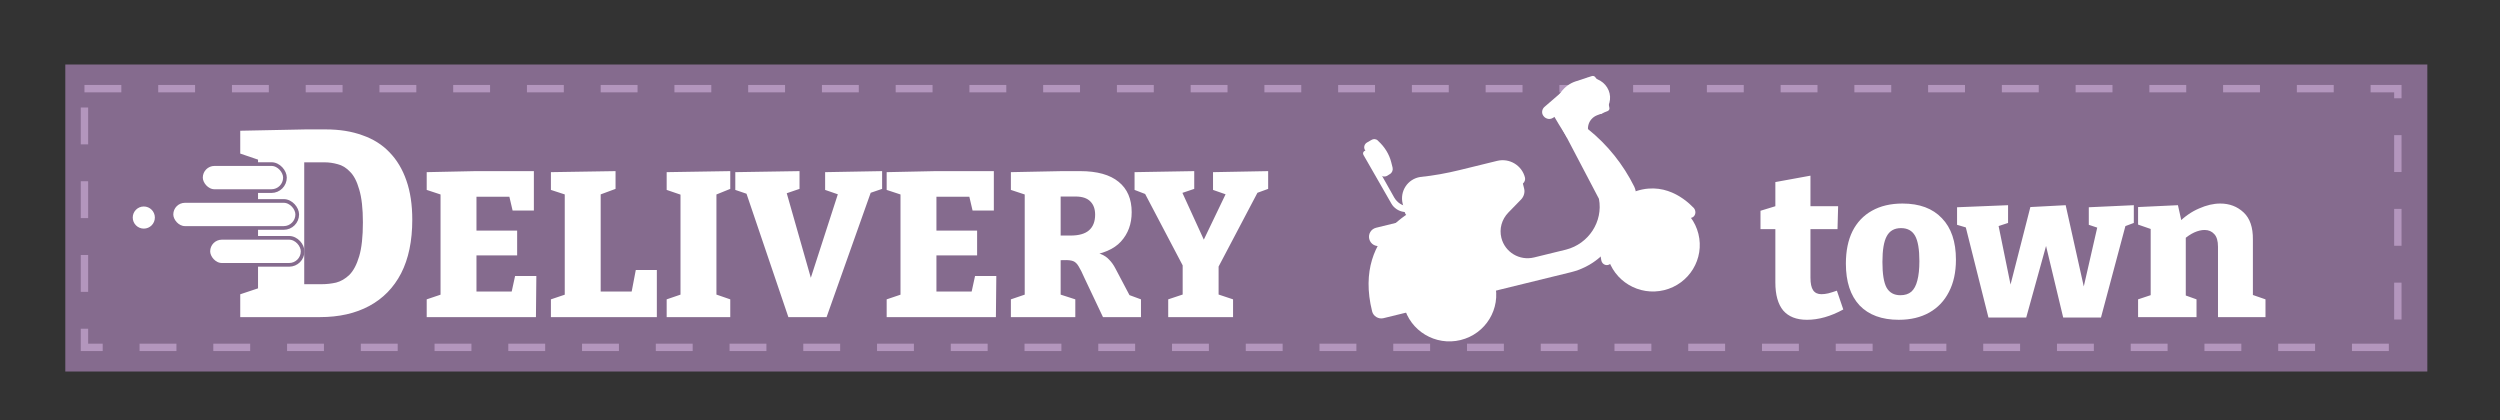 <svg width="339" height="57" viewBox="0 0 339 57" fill="none" xmlns="http://www.w3.org/2000/svg">
<rect x="0" y="0" width="339" height="57" fill="#333333" stroke="none"/>
<rect x="8.855" y="8.746" width="320.291" height="41.632" fill="#856B8E"/>
<path d="M44.169 17.548C46.041 17.548 47.697 17.812 49.137 18.34C50.601 18.844 51.825 19.612 52.809 20.644C53.817 21.676 54.585 22.96 55.113 24.496C55.641 26.008 55.905 27.772 55.905 29.788C55.905 32.668 55.401 35.092 54.393 37.06C53.385 39.004 51.945 40.48 50.073 41.488C48.201 42.496 45.969 43 43.377 43H32.577V39.904L35.817 38.824L34.989 40.012V20.68L35.853 21.94L32.577 20.824V17.728L41.433 17.548H44.169ZM43.665 38.536C44.289 38.536 44.925 38.464 45.573 38.32C46.221 38.152 46.821 37.804 47.373 37.276C47.925 36.724 48.369 35.884 48.705 34.756C49.041 33.628 49.209 32.092 49.209 30.148C49.209 28.276 49.041 26.788 48.705 25.684C48.393 24.58 47.973 23.776 47.445 23.272C46.941 22.744 46.389 22.408 45.789 22.264C45.189 22.096 44.601 22.012 44.025 22.012H40.317L41.253 21.076V39.472L40.317 38.536H43.665ZM69.845 37.428H72.729L72.673 43H57.861V40.592L60.353 39.752L59.737 40.676V25.64L60.325 26.564L57.861 25.752V23.344L64.497 23.204H72.393V28.552H69.509L68.921 26.032L69.789 26.676H63.881L64.609 25.948V31.996L63.881 31.268H70.125V34.628H63.881L64.609 33.76V40.256L63.881 39.528H70.125L69.229 40.256L69.845 37.428ZM86.212 36.616H89.068V43H74.704V40.592L77.112 39.78L76.58 40.676V25.64L77.112 26.536L74.704 25.752V23.344L83.468 23.204V25.612L80.976 26.536L81.452 25.64V40.256L80.724 39.528H86.156L85.512 40.284L86.212 36.616ZM99.024 25.612L96.672 26.564L97.148 25.864V40.452L96.672 39.78L99.024 40.592V43H90.4V40.592L92.696 39.808L92.276 40.452V25.864L92.864 26.592L90.4 25.752V23.344L99.024 23.204V25.612ZM106.903 43L101.051 25.752L102.171 26.592L99.707 25.752V23.344L108.415 23.204V25.612L105.867 26.48L106.427 25.304L110.263 38.772H109.591L113.847 25.612L114.239 26.564L111.887 25.752V23.344L119.615 23.204V25.612L117.151 26.452L118.243 25.64L112.083 43H106.903ZM132.216 37.428H135.1L135.044 43H120.232V40.592L122.724 39.752L122.108 40.676V25.64L122.696 26.564L120.232 25.752V23.344L126.868 23.204H134.764V28.552H131.88L131.292 26.032L132.16 26.676H126.252L126.98 25.948V31.996L126.252 31.268H132.496V34.628H126.252L126.98 33.76V40.256L126.252 39.528H132.496L131.6 40.256L132.216 37.428ZM137.076 43V40.592L139.54 39.752L138.952 40.676V25.668L139.792 26.648L137.076 25.752V23.344L144.02 23.204H146.456C148.77 23.204 150.516 23.689 151.692 24.66C152.868 25.612 153.456 26.984 153.456 28.776C153.456 30.363 152.97 31.688 152 32.752C151.048 33.797 149.517 34.451 147.408 34.712L147.436 34.152C148.164 34.152 148.761 34.245 149.228 34.432C149.713 34.619 150.105 34.88 150.404 35.216C150.721 35.533 151.001 35.925 151.244 36.392L153.4 40.48L152.056 39.612L154.716 40.592V43H149.564L147.044 37.68C146.745 36.989 146.484 36.467 146.26 36.112C146.054 35.757 145.812 35.524 145.532 35.412C145.252 35.3 144.832 35.253 144.272 35.272L143.04 35.3L143.824 34.628V40.676L143.208 39.752L145.812 40.592V43H137.076ZM143.824 33.144L143.04 31.94H145.168C146.288 31.94 147.118 31.707 147.66 31.24C148.22 30.755 148.5 30.045 148.5 29.112C148.5 28.347 148.285 27.749 147.856 27.32C147.426 26.872 146.754 26.648 145.84 26.648H143.04L143.824 25.92V33.144ZM158.41 43V40.592L161.014 39.724L160.37 40.676V35.188L160.79 36.784L155.022 25.808L155.89 26.536L153.846 25.752V23.344L161.938 23.204V25.612L159.698 26.368L160.062 25.556L163.674 33.452H162.778L166.474 25.752L166.81 26.564L164.486 25.752V23.344L171.962 23.204V25.612L169.89 26.368L170.758 25.668L164.906 36.784L165.242 35.188V40.676L164.598 39.724L167.202 40.592V43H158.41ZM245.022 43.364C243.603 43.364 242.53 42.944 241.802 42.104C241.093 41.245 240.738 39.976 240.738 38.296V30.484L241.326 31.072H238.722V28.58L241.382 27.768L240.738 28.58V24.688L245.498 23.82V28.58L245.022 27.964H249.25L249.166 31.072H245.022L245.498 30.484V37.652C245.498 38.436 245.619 39.005 245.862 39.36C246.105 39.715 246.478 39.892 246.982 39.892C247.262 39.892 247.57 39.855 247.906 39.78C248.261 39.687 248.653 39.565 249.082 39.416L249.95 41.964C248.251 42.897 246.609 43.364 245.022 43.364ZM257.973 27.6C260.287 27.6 262.07 28.263 263.321 29.588C264.59 30.895 265.225 32.771 265.225 35.216C265.225 36.915 264.907 38.371 264.273 39.584C263.657 40.797 262.77 41.731 261.613 42.384C260.455 43.037 259.074 43.364 257.469 43.364C255.173 43.364 253.399 42.711 252.149 41.404C250.917 40.079 250.301 38.193 250.301 35.748C250.301 34.031 250.599 32.565 251.197 31.352C251.813 30.139 252.69 29.215 253.829 28.58C254.986 27.927 256.367 27.6 257.973 27.6ZM257.777 30.932C256.881 30.932 256.237 31.296 255.845 32.024C255.453 32.733 255.257 33.9 255.257 35.524C255.257 37.148 255.443 38.305 255.817 38.996C256.209 39.687 256.834 40.032 257.693 40.032C258.309 40.032 258.803 39.873 259.177 39.556C259.55 39.22 259.821 38.716 259.989 38.044C260.175 37.353 260.269 36.476 260.269 35.412C260.269 33.807 260.073 32.659 259.681 31.968C259.289 31.277 258.654 30.932 257.777 30.932ZM283.241 28.104L289.345 27.824V30.232L287.693 30.848L288.281 30.372L284.893 43.056H279.769L277.025 31.604L277.921 31.632L274.757 43.056H269.633L266.497 30.568L266.973 30.96L265.377 30.484V28.104L272.293 27.824V30.232L270.501 30.82L270.977 30.484L272.965 40.228H272.209L275.317 28.076L280.105 27.824L282.905 40.396H282.205L284.445 30.596L284.837 31.016L283.241 30.484V28.104ZM289.924 43V40.592L292.192 39.836L291.632 40.508V30.484L292.192 31.24L289.924 30.456V28.076L295.328 27.824L295.916 30.456L295.328 30.26C296.224 29.364 297.176 28.701 298.184 28.272C299.192 27.824 300.153 27.6 301.068 27.6C302.318 27.6 303.373 28.001 304.232 28.804C305.09 29.607 305.51 30.829 305.492 32.472V40.508L305.1 39.864L307.2 40.592V43H300.76V33.452C300.76 32.668 300.592 32.099 300.256 31.744C299.92 31.371 299.481 31.184 298.94 31.184C298.51 31.184 298.044 31.296 297.54 31.52C297.054 31.744 296.569 32.071 296.084 32.5L296.392 31.856V40.592L295.972 39.92L297.848 40.592V43H289.924Z" fill="white"/>
<rect x="28.25" y="32.25" width="12.787" height="3.663" rx="1.832" fill="white" stroke="#856B8E" stroke-width="0.5"/>
<rect x="23.25" y="27.25" width="17.055" height="3.661" rx="1.83" fill="white" stroke="#856B8E" stroke-width="0.5"/>
<rect x="27.25" y="22.25" width="11.389" height="3.663" rx="1.832" fill="white" stroke="#856B8E" stroke-width="0.5"/>
<circle cx="19.5" cy="29.5" r="1.5" fill="white"/>
<rect x="11.453" y="12.022" width="313.696" height="35.081" stroke="#B396BD" stroke-dasharray="5 5"/>
<g clip-path="url(#clip0)">
<path d="M189.703 30.123L186.601 30.883C185.897 31.056 185.507 31.745 185.673 32.41C185.847 33.109 186.541 33.495 187.211 33.331L190.313 32.571L189.703 30.123Z" fill="white"/>
<path d="M214.888 11.406C215.273 12.351 215.981 14.144 216.366 15.089C216.532 15.456 217.016 15.597 217.325 15.336C218.226 14.596 218.59 13.356 218.127 12.245C217.663 11.134 216.529 10.484 215.384 10.542C214.979 10.568 214.713 11.004 214.888 11.406Z" fill="white"/>
<path d="M225.66 39.343C222.253 40.178 218.809 38.115 217.967 34.735C217.126 31.354 219.205 27.937 222.612 27.102C226.019 26.267 229.463 28.33 230.304 31.71C231.146 35.09 229.067 38.508 225.66 39.343Z" fill="white"/>
<path d="M224.981 36.615C223.092 37.078 221.183 35.934 220.717 34.061C220.25 32.187 221.403 30.293 223.291 29.83C225.179 29.367 227.088 30.511 227.555 32.384C228.022 34.258 226.869 36.152 224.981 36.615Z" fill="white"/>
<path d="M198.06 46.109C194.653 46.944 191.209 44.881 190.367 41.501C189.526 38.12 191.605 34.703 195.012 33.868C198.419 33.033 201.863 35.096 202.705 38.476C203.546 41.856 201.467 45.274 198.06 46.109Z" fill="white"/>
<path d="M197.381 43.381C195.493 43.844 193.584 42.7 193.117 40.827C192.651 38.953 193.803 37.059 195.691 36.596C197.58 36.133 199.489 37.277 199.955 39.15C200.422 41.024 199.269 42.918 197.381 43.381Z" fill="white"/>
<path d="M194.149 27.4L194.079 27.417C193.347 27.634 183.29 31.101 186.059 42.223C186.225 42.887 186.928 43.309 187.598 43.145L213.012 36.914C215.691 36.257 217.907 34.49 219.173 32.064L221.59 27.353C221.917 26.716 221.919 25.973 221.604 25.308C220.107 22.298 217.983 19.628 215.321 17.497L214.477 16.813L211.833 17.462L216.818 26.964C217.399 30.05 215.418 33.059 212.36 33.846L208.025 34.908C206.051 35.392 204.073 34.207 203.585 32.249C203.28 31.025 203.636 29.75 204.528 28.826L206.285 27.023C206.639 26.639 206.799 26.08 206.677 25.591L206.372 24.367L194.141 27.365L194.149 27.4Z" fill="white"/>
<path d="M195.182 29.893C195.217 29.884 195.217 29.884 195.182 29.893C195.464 29.824 195.736 30.017 195.797 30.262C195.867 30.541 195.707 30.803 195.425 30.872C191.09 31.935 188.462 36.253 189.534 40.555C189.603 40.835 189.444 41.096 189.162 41.165C188.88 41.234 188.616 41.077 188.547 40.797C187.345 35.97 190.317 31.086 195.182 29.893Z" fill="white"/>
<path d="M204.879 26.18L206.503 24.891C206.75 24.682 206.856 24.359 206.787 24.079C206.377 22.436 204.698 21.4 203.006 21.815L197.895 23.068C196.168 23.491 194.379 23.818 192.591 23.997C190.864 24.272 189.785 25.947 190.204 27.625L190.5 28.814C190.595 29.199 191 29.471 191.423 29.367L202.393 27.16C203.317 27.119 204.164 26.763 204.879 26.18Z" fill="white"/>
<path d="M186.837 19.062L186.89 19.123C187.759 19.912 188.382 20.91 188.66 22.029L188.835 22.729C188.913 23.043 188.78 23.41 188.489 23.593L188.101 23.836C187.739 24.036 187.264 23.93 187.027 23.58L185.107 20.377C184.862 19.992 185.004 19.512 185.401 19.303L185.957 18.981C186.248 18.798 186.591 18.826 186.837 19.062Z" fill="white"/>
<path d="M185.019 20.473C184.825 20.594 184.771 20.83 184.894 21.023L188.663 27.595C189.004 28.216 189.672 28.646 190.368 28.735L191.336 28.869L191.118 27.995L190.89 27.977C190.124 27.905 189.456 27.475 189.061 26.792L185.573 20.596C185.459 20.439 185.213 20.351 185.019 20.473Z" fill="white"/>
<path d="M211.324 16.77L210.483 15.343C210.237 14.958 210.257 14.434 210.539 14.068L211.706 12.446C212.184 11.809 212.845 11.313 213.603 11.053L215.851 10.316C216.027 10.273 216.186 10.309 216.291 10.431L216.73 10.992C217.441 11.894 217.922 12.926 218.122 14.027L218.234 14.631C218.278 14.806 218.172 14.98 218.004 15.058L216.541 15.639C215.386 16.108 214.95 17.514 215.696 18.555L212.517 18.704L211.324 16.77Z" fill="white"/>
<path d="M211.847 12.411C211.847 12.411 212.412 11.976 212.982 12.764C213.544 13.517 212.995 14.468 212.995 14.468L210.569 15.99C210.084 16.295 209.433 16.083 209.188 15.55C209.022 15.182 209.137 14.745 209.446 14.484L211.847 12.411Z" fill="white"/>
<path d="M229.35 29.532L227.764 29.921C224.142 30.846 220.905 32.864 218.431 35.697C218.025 36.168 217.259 35.947 217.138 35.309C216.982 34.531 216.861 33.447 216.979 32.268C217.161 29.997 218.18 27.78 220.35 26.58C224.857 24.102 228.231 26.689 229.698 28.222C230.084 28.721 229.879 29.402 229.35 29.532Z" fill="white"/>
<path d="M224.311 27.316C224.311 27.316 221.564 27.099 219.876 29.183C218.727 30.578 218.644 32.194 218.644 32.194" stroke="white" stroke-width="2.5" stroke-miterlimit="10" stroke-linecap="round"/>
</g>
<defs>
<clipPath id="clip0">
<rect width="46.454" height="46.133" fill="white" transform="matrix(-0.971 0.238 0.242 0.97 223.118 0)"/>
</clipPath>
</defs>
</svg>

